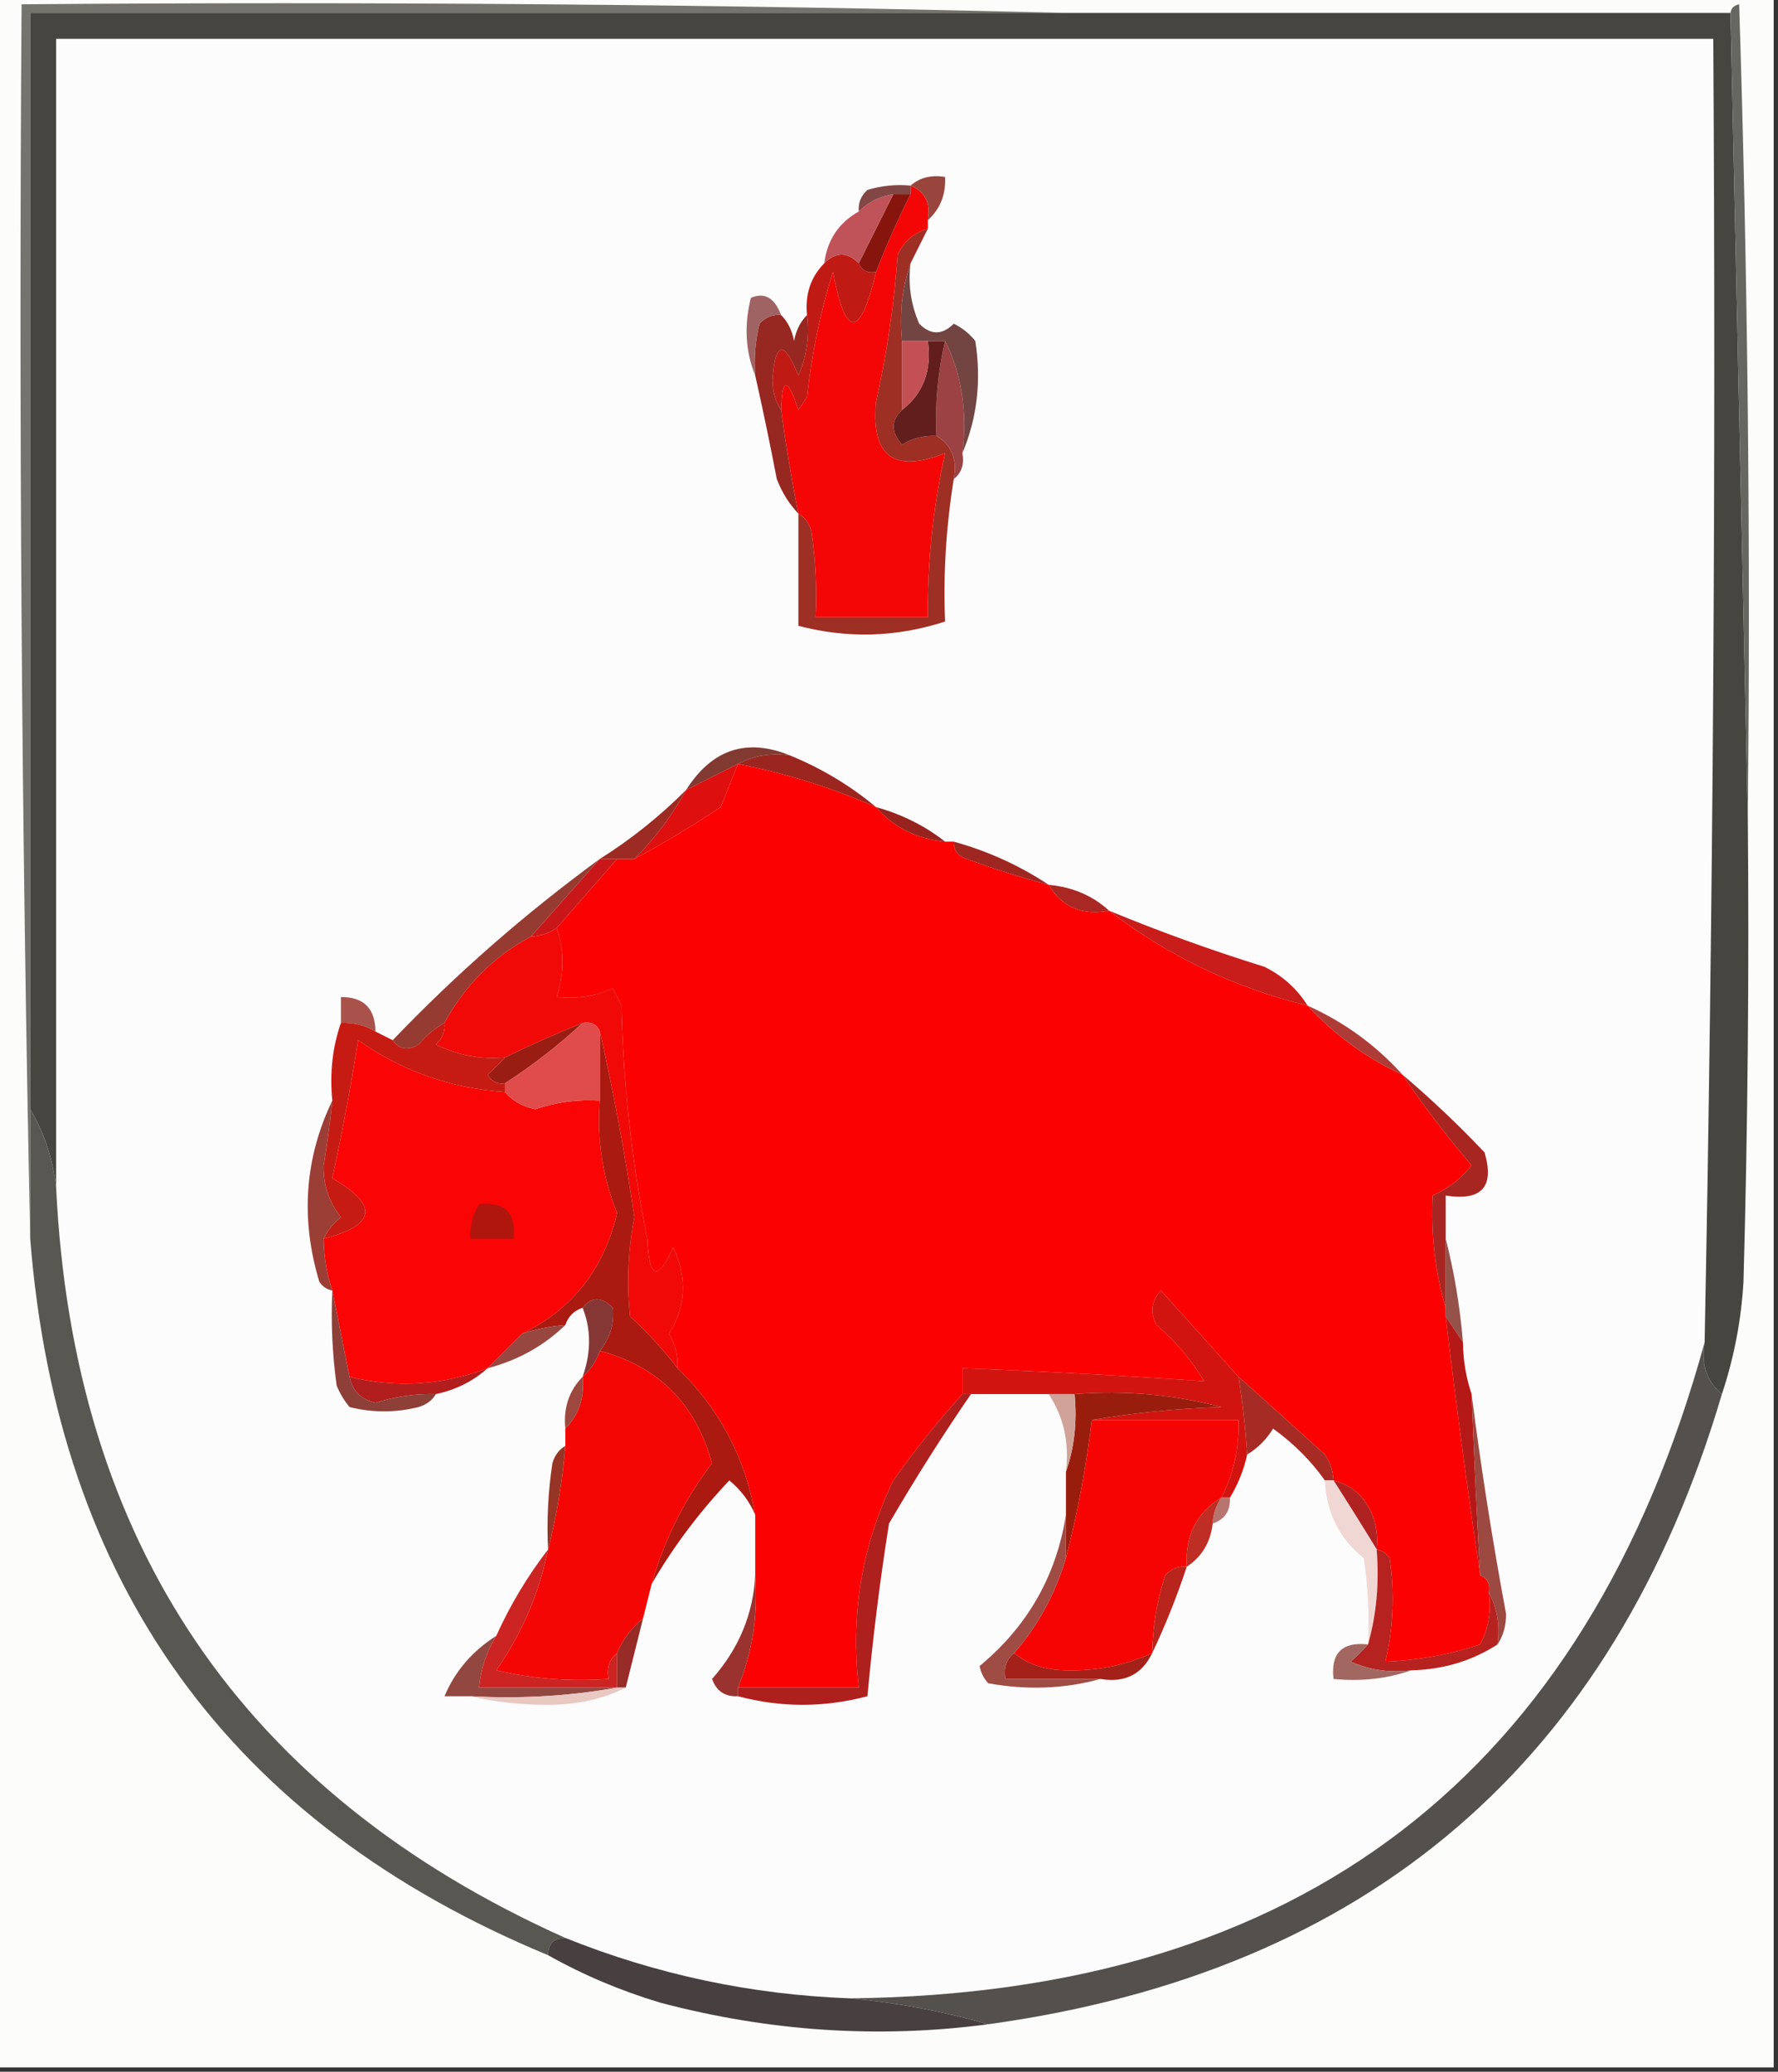 <?xml version="1.0" encoding="UTF-8"?>
<!DOCTYPE svg PUBLIC "-//W3C//DTD SVG 1.1//EN" "http://www.w3.org/Graphics/SVG/1.1/DTD/svg11.dtd">
<svg xmlns="http://www.w3.org/2000/svg" version="1.1" width="206px" height="240px" style="shape-rendering:geometricPrecision; text-rendering:geometricPrecision; image-rendering:optimizeQuality; fill-rule:evenodd; clip-rule:evenodd" xmlns:xlink="http://www.w3.org/1999/xlink">
<rect width="100%" height="100%" fill="#333333" stroke="none"/>
<g><path style="opacity:1" fill="#fcfcfa" d="M -0.5,-0.5 C 68.167,-0.5 136.833,-0.5 205.5,-0.5C 205.5,79.5 205.5,159.5 205.5,239.5C 136.833,239.5 68.167,239.5 -0.5,239.5C -0.5,159.5 -0.5,79.5 -0.5,-0.5 Z"/></g>
<g><path style="opacity:1" fill="#74736e" d="M 123.5,1.5 C 83.5,1.5 43.5,1.5 3.5,1.5C 3.5,43.833 3.5,86.167 3.5,128.5C 3.5,133.5 3.5,138.5 3.5,143.5C 2.501,96.003 2.168,48.336 2.5,0.5C 43.003,0.168 83.337,0.501 123.5,1.5 Z"/></g>
<g><path style="opacity:1" fill="#fdfcfc" d="M 197.5,155.5 C 183.722,205.587 150.722,230.92 98.5,231.5C 87.063,231.08 76.063,228.746 65.5,224.5C 28.118,207.742 8.451,178.742 6.5,137.5C 6.5,93.167 6.5,48.833 6.5,4.5C 70.5,4.5 134.5,4.5 198.5,4.5C 198.82,54.863 198.486,105.196 197.5,155.5 Z"/></g>
<g><path style="opacity:1" fill="#464540" d="M 123.5,1.5 C 149.167,1.5 174.833,1.5 200.5,1.5C 201.167,32.5 201.833,63.5 202.5,94.5C 202.667,112.503 202.5,130.503 202,148.5C 201.735,152.968 200.901,157.302 199.5,161.5C 197.72,160.01 197.054,158.01 197.5,155.5C 198.486,105.196 198.82,54.863 198.5,4.5C 134.5,4.5 70.5,4.5 6.5,4.5C 6.5,48.833 6.5,93.167 6.5,137.5C 6.11,134.203 5.11,131.203 3.5,128.5C 3.5,86.167 3.5,43.833 3.5,1.5C 43.5,1.5 83.5,1.5 123.5,1.5 Z"/></g>
<g><path style="opacity:1" fill="#9e2f24" d="M 107.5,26.5 C 106.833,27.833 106.167,29.167 105.5,30.5C 104.523,33.287 104.19,36.287 104.5,39.5C 104.5,42.167 104.5,44.833 104.5,47.5C 103.218,48.708 103.218,50.042 104.5,51.5C 105.736,50.754 107.07,50.421 108.5,50.5C 110.256,51.552 110.923,53.219 110.5,55.5C 109.605,61.093 109.272,66.593 109.5,72C 103.885,73.829 98.218,73.995 92.5,72.5C 92.5,68.167 92.5,63.833 92.5,59.5C 93.222,59.917 93.722,60.584 94,61.5C 94.498,64.817 94.665,68.15 94.5,71.5C 98.833,71.5 103.167,71.5 107.5,71.5C 107.443,65.067 108.11,58.734 109.5,52.5C 103.568,54.867 100.901,52.867 101.5,46.5C 102.767,40.895 103.601,35.229 104,29.5C 104.759,27.937 105.926,26.937 107.5,26.5 Z"/></g>
<g><path style="opacity:1" fill="#9c4244" d="M 109.5,39.5 C 111.43,43.373 112.097,47.706 111.5,52.5C 111.737,53.791 111.404,54.791 110.5,55.5C 110.923,53.219 110.256,51.552 108.5,50.5C 108.323,46.766 108.656,43.099 109.5,39.5 Z"/></g>
<g><path style="opacity:1" fill="#611e1c" d="M 107.5,39.5 C 108.167,39.5 108.833,39.5 109.5,39.5C 108.656,43.099 108.323,46.766 108.5,50.5C 107.07,50.421 105.736,50.754 104.5,51.5C 103.218,50.042 103.218,48.708 104.5,47.5C 106.977,45.584 107.977,42.917 107.5,39.5 Z"/></g>
<g><path style="opacity:1" fill="#f40606" d="M 105.5,21.5 C 107.176,22.183 107.843,23.517 107.5,25.5C 107.5,25.833 107.5,26.167 107.5,26.5C 105.926,26.937 104.759,27.937 104,29.5C 103.601,35.229 102.767,40.895 101.5,46.5C 100.901,52.867 103.568,54.867 109.5,52.5C 108.11,58.734 107.443,65.067 107.5,71.5C 103.167,71.5 98.833,71.5 94.5,71.5C 94.665,68.15 94.498,64.817 94,61.5C 93.722,60.584 93.222,59.917 92.5,59.5C 91.705,55.524 91.038,51.524 90.5,47.5C 90.596,43.689 91.262,43.689 92.5,47.5C 92.833,47 93.167,46.5 93.5,46C 94.03,41.051 95.03,36.218 96.5,31.5C 97.981,39.267 99.648,39.267 101.5,31.5C 102.684,28.427 104.017,25.427 105.5,22.5C 105.5,22.167 105.5,21.833 105.5,21.5 Z"/></g>
<g><path style="opacity:1" fill="#c25055" d="M 104.5,39.5 C 105.5,39.5 106.5,39.5 107.5,39.5C 107.977,42.917 106.977,45.584 104.5,47.5C 104.5,44.833 104.5,42.167 104.5,39.5 Z"/></g>
<g><path style="opacity:1" fill="#972721" d="M 90.5,36.5 C 91.268,37.263 91.768,38.263 92,39.5C 92.232,38.263 92.732,37.263 93.5,36.5C 93.808,38.924 93.474,41.257 92.5,43.5C 90.823,39.356 89.823,39.523 89.5,44C 89.514,45.385 89.848,46.551 90.5,47.5C 91.038,51.524 91.705,55.524 92.5,59.5C 91.442,58.4 90.608,57.066 90,55.5C 89.227,51.468 88.394,47.468 87.5,43.5C 87.338,41.473 87.504,39.473 88,37.5C 88.671,36.748 89.504,36.414 90.5,36.5 Z"/></g>
<g><path style="opacity:1" fill="#734542" d="M 105.5,30.5 C 105.192,32.924 105.526,35.257 106.5,37.5C 107.833,38.833 109.167,38.833 110.5,37.5C 111.478,37.977 112.311,38.643 113,39.5C 113.717,44.092 113.217,48.425 111.5,52.5C 112.097,47.706 111.43,43.373 109.5,39.5C 108.833,39.5 108.167,39.5 107.5,39.5C 106.5,39.5 105.5,39.5 104.5,39.5C 104.19,36.287 104.523,33.287 105.5,30.5 Z"/></g>
<g><path style="opacity:1" fill="#c01a14" d="M 99.5,30.5 C 99.842,31.338 100.508,31.672 101.5,31.5C 99.648,39.267 97.981,39.267 96.5,31.5C 95.03,36.218 94.03,41.051 93.5,46C 93.167,46.5 92.833,47 92.5,47.5C 91.262,43.689 90.596,43.689 90.5,47.5C 89.848,46.551 89.514,45.385 89.5,44C 89.823,39.523 90.823,39.356 92.5,43.5C 93.474,41.257 93.808,38.924 93.5,36.5C 93.259,34.102 93.926,32.102 95.5,30.5C 96.833,29.167 98.167,29.167 99.5,30.5 Z"/></g>
<g><path style="opacity:1" fill="#a06363" d="M 90.5,36.5 C 89.504,36.414 88.671,36.748 88,37.5C 87.504,39.473 87.338,41.473 87.5,43.5C 86.362,40.697 86.195,37.697 87,34.5C 88.579,33.828 89.746,34.495 90.5,36.5 Z"/></g>
<g><path style="opacity:1" fill="#86150e" d="M 103.5,22.5 C 104.167,22.5 104.833,22.5 105.5,22.5C 104.017,25.427 102.684,28.427 101.5,31.5C 100.508,31.672 99.842,31.338 99.5,30.5C 100.833,27.833 102.167,25.167 103.5,22.5 Z"/></g>
<g><path style="opacity:1" fill="#bf5359" d="M 103.5,22.5 C 102.167,25.167 100.833,27.833 99.5,30.5C 98.167,29.167 96.833,29.167 95.5,30.5C 95.845,27.802 97.178,25.802 99.5,24.5C 100.605,23.399 101.938,22.733 103.5,22.5 Z"/></g>
<g><path style="opacity:1" fill="#98463d" d="M 105.5,21.5 C 106.568,20.566 107.901,20.232 109.5,20.5C 109.598,22.553 108.931,24.22 107.5,25.5C 107.843,23.517 107.176,22.183 105.5,21.5 Z"/></g>
<g><path style="opacity:1" fill="#824745" d="M 105.5,21.5 C 105.5,21.833 105.5,22.167 105.5,22.5C 104.833,22.5 104.167,22.5 103.5,22.5C 101.938,22.733 100.605,23.399 99.5,24.5C 99.414,23.504 99.748,22.671 100.5,22C 102.134,21.506 103.801,21.34 105.5,21.5 Z"/></g>
<g><path style="opacity:1" fill="#666761" d="M 200.5,1.5 C 200.56,0.957 200.893,0.624 201.5,0.5C 202.5,31.826 202.833,63.16 202.5,94.5C 201.833,63.5 201.167,32.5 200.5,1.5 Z"/></g>
<g><path style="opacity:1" fill="#813a32" d="M 91.5,87.5 C 89.265,87.205 87.265,87.539 85.5,88.5C 83.5,89.5 81.5,90.5 79.5,91.5C 82.486,86.801 86.486,85.468 91.5,87.5 Z"/></g>
<g><path style="opacity:1" fill="#de0f0f" d="M 85.5,88.5 C 84.841,90.138 84.174,91.805 83.5,93.5C 80.193,95.696 76.859,97.696 73.5,99.5C 75.909,97.098 77.909,94.431 79.5,91.5C 81.5,90.5 83.5,89.5 85.5,88.5 Z"/></g>
<g><path style="opacity:1" fill="#9b2620" d="M 85.5,88.5 C 87.265,87.539 89.265,87.205 91.5,87.5C 95.168,88.998 98.501,90.998 101.5,93.5C 96.327,91.243 90.993,89.576 85.5,88.5 Z"/></g>
<g><path style="opacity:1" fill="#fb0102" d="M 85.5,88.5 C 90.993,89.576 96.327,91.243 101.5,93.5C 103.507,95.837 106.173,97.171 109.5,97.5C 109.833,97.5 110.167,97.5 110.5,97.5C 110.47,98.497 110.97,99.164 112,99.5C 115.147,100.662 118.314,101.662 121.5,102.5C 123.036,105.092 125.369,106.092 128.5,105.5C 135.275,110.722 142.942,114.388 151.5,116.5C 154.627,119.898 158.293,122.565 162.5,124.5C 164.941,128.116 167.607,131.616 170.5,135C 169.303,136.52 167.803,137.687 166,138.5C 165.774,143.022 166.274,147.355 167.5,151.5C 167.5,151.833 167.5,152.167 167.5,152.5C 168.685,162.57 170.019,172.57 171.5,182.5C 172.338,182.842 172.672,183.508 172.5,184.5C 172.799,186.604 172.466,188.604 171.5,190.5C 167.928,191.681 164.262,192.348 160.5,192.5C 161.44,188.537 161.607,184.537 161,180.5C 160.617,179.944 160.117,179.611 159.5,179.5C 159.657,178.127 159.49,176.793 159,175.5C 158.124,173.365 156.624,172.031 154.5,171.5C 154.461,170.417 154.127,169.417 153.5,168.5C 150.075,165.399 146.742,162.399 143.5,159.5C 140.537,156.2 137.537,152.867 134.5,149.5C 133.386,150.723 133.219,152.056 134,153.5C 136.209,155.373 138.042,157.54 139.5,160C 130.273,159.366 120.94,158.866 111.5,158.5C 111.5,159.5 111.5,160.5 111.5,161.5C 108.659,164.654 105.993,167.988 103.5,171.5C 99.855,179.049 98.522,187.049 99.5,195.5C 94.833,195.5 90.167,195.5 85.5,195.5C 87.18,191.412 87.847,187.079 87.5,182.5C 87.5,180.167 87.5,177.833 87.5,175.5C 86.353,168.875 83.353,163.208 78.5,158.5C 78.579,157.07 78.246,155.736 77.5,154.5C 79.485,151.366 79.651,148.032 78,144.5C 76.197,148.512 75.197,148.178 75,143.5C 73.207,134.631 72.207,125.631 72,116.5C 71.667,115.833 71.333,115.167 71,114.5C 68.959,115.423 66.793,115.756 64.5,115.5C 65.371,112.728 65.371,110.062 64.5,107.5C 66.833,104.833 69.167,102.167 71.5,99.5C 72.167,99.5 72.833,99.5 73.5,99.5C 76.859,97.696 80.193,95.696 83.5,93.5C 84.174,91.805 84.841,90.138 85.5,88.5 Z"/></g>
<g><path style="opacity:1" fill="#97231f" d="M 101.5,93.5 C 104.485,94.326 107.151,95.659 109.5,97.5C 106.173,97.171 103.507,95.837 101.5,93.5 Z"/></g>
<g><path style="opacity:1" fill="#9b2b23" d="M 79.5,91.5 C 77.909,94.431 75.909,97.098 73.5,99.5C 72.833,99.5 72.167,99.5 71.5,99.5C 70.833,99.5 70.167,99.5 69.5,99.5C 73.097,97.244 76.431,94.577 79.5,91.5 Z"/></g>
<g><path style="opacity:1" fill="#9e2721" d="M 110.5,97.5 C 114.45,98.592 118.117,100.259 121.5,102.5C 118.314,101.662 115.147,100.662 112,99.5C 110.97,99.164 110.47,98.497 110.5,97.5 Z"/></g>
<g><path style="opacity:1" fill="#c91719" d="M 69.5,99.5 C 70.167,99.5 70.833,99.5 71.5,99.5C 69.167,102.167 66.833,104.833 64.5,107.5C 63.609,108.11 62.609,108.443 61.5,108.5C 64.167,105.5 66.833,102.5 69.5,99.5 Z"/></g>
<g><path style="opacity:1" fill="#a92824" d="M 121.5,102.5 C 124.272,102.759 126.605,103.759 128.5,105.5C 125.369,106.092 123.036,105.092 121.5,102.5 Z"/></g>
<g><path style="opacity:1" fill="#963b32" d="M 69.5,99.5 C 66.833,102.5 64.167,105.5 61.5,108.5C 57.188,110.812 53.855,114.145 51.5,118.5C 50.373,119.122 49.373,119.955 48.5,121C 47.251,121.74 46.251,121.573 45.5,120.5C 52.857,112.813 60.857,105.813 69.5,99.5 Z"/></g>
<g><path style="opacity:1" fill="#f00907" d="M 64.5,107.5 C 65.371,110.062 65.371,112.728 64.5,115.5C 66.793,115.756 68.959,115.423 71,114.5C 71.333,115.167 71.667,115.833 72,116.5C 72.207,125.631 73.207,134.631 75,143.5C 75.197,148.178 76.197,148.512 78,144.5C 79.651,148.032 79.485,151.366 77.5,154.5C 78.246,155.736 78.579,157.07 78.5,158.5C 76.901,156.396 75.068,154.396 73,152.5C 72.594,148.66 72.761,144.827 73.5,141C 72.404,133.603 71.07,126.437 69.5,119.5C 69.158,118.662 68.492,118.328 67.5,118.5C 64.517,119.697 61.517,121.03 58.5,122.5C 55.68,122.752 53.014,122.252 50.5,121C 51.252,120.329 51.586,119.496 51.5,118.5C 53.855,114.145 57.188,110.812 61.5,108.5C 62.609,108.443 63.609,108.11 64.5,107.5 Z"/></g>
<g><path style="opacity:1" fill="#c81d1b" d="M 128.5,105.5 C 134.361,107.925 140.361,110.091 146.5,112C 148.618,113.049 150.284,114.549 151.5,116.5C 142.942,114.388 135.275,110.722 128.5,105.5 Z"/></g>
<g><path style="opacity:1" fill="#a8524b" d="M 43.5,119.5 C 42.292,118.766 40.959,118.433 39.5,118.5C 39.5,117.5 39.5,116.5 39.5,115.5C 42.142,115.488 43.475,116.821 43.5,119.5 Z"/></g>
<g><path style="opacity:1" fill="#ad3c37" d="M 151.5,116.5 C 155.732,118.4 159.399,121.067 162.5,124.5C 158.293,122.565 154.627,119.898 151.5,116.5 Z"/></g>
<g><path style="opacity:1" fill="#9a1d13" d="M 67.5,118.5 C 64.769,121.05 61.769,123.383 58.5,125.5C 57.624,125.631 56.957,125.298 56.5,124.5C 57.243,123.818 57.909,123.151 58.5,122.5C 61.517,121.03 64.517,119.697 67.5,118.5 Z"/></g>
<g><path style="opacity:1" fill="#f90505" d="M 58.5,126.5 C 59.374,127.525 60.541,128.192 62,128.5C 64.434,127.678 66.934,127.344 69.5,127.5C 69.152,132.065 69.819,136.399 71.5,140.5C 70.005,146.982 66.338,151.649 60.5,154.5C 59.167,155.833 57.833,157.167 56.5,158.5C 51.249,160.491 45.916,160.824 40.5,159.5C 39.833,156.167 39.167,152.833 38.5,149.5C 37.85,147.565 37.517,145.565 37.5,143.5C 43.581,141.932 43.914,139.599 38.5,136.5C 39.645,131.205 40.645,125.872 41.5,120.5C 46.558,124.076 52.225,126.076 58.5,126.5 Z"/></g>
<g><path style="opacity:1" fill="#e04b4c" d="M 67.5,118.5 C 68.492,118.328 69.158,118.662 69.5,119.5C 69.5,122.167 69.5,124.833 69.5,127.5C 66.934,127.344 64.434,127.678 62,128.5C 60.541,128.192 59.374,127.525 58.5,126.5C 58.5,126.167 58.5,125.833 58.5,125.5C 61.769,123.383 64.769,121.05 67.5,118.5 Z"/></g>
<g><path style="opacity:1" fill="#aa1a10" d="M 69.5,119.5 C 71.07,126.437 72.404,133.603 73.5,141C 72.761,144.827 72.594,148.66 73,152.5C 75.068,154.396 76.901,156.396 78.5,158.5C 83.353,163.208 86.353,168.875 87.5,175.5C 86.859,173.958 85.859,172.624 84.5,171.5C 80.993,175.21 77.993,179.21 75.5,183.5C 76.959,178.38 79.292,173.714 82.5,169.5C 80.583,162.604 76.25,158.27 69.5,156.5C 70.682,154.997 71.182,153.33 71,151.5C 69.708,150.209 68.542,150.209 67.5,151.5C 66.5,151.833 65.833,152.5 65.5,153.5C 63.784,153.629 62.117,153.962 60.5,154.5C 66.338,151.649 70.005,146.982 71.5,140.5C 69.819,136.399 69.152,132.065 69.5,127.5C 69.5,124.833 69.5,122.167 69.5,119.5 Z"/></g>
<g><path style="opacity:1" fill="#c61b13" d="M 39.5,118.5 C 40.959,118.433 42.292,118.766 43.5,119.5C 44.167,119.833 44.833,120.167 45.5,120.5C 46.251,121.573 47.251,121.74 48.5,121C 49.373,119.955 50.373,119.122 51.5,118.5C 51.586,119.496 51.252,120.329 50.5,121C 53.014,122.252 55.68,122.752 58.5,122.5C 57.909,123.151 57.243,123.818 56.5,124.5C 56.957,125.298 57.624,125.631 58.5,125.5C 58.5,125.833 58.5,126.167 58.5,126.5C 52.225,126.076 46.558,124.076 41.5,120.5C 40.645,125.872 39.645,131.205 38.5,136.5C 43.914,139.599 43.581,141.932 37.5,143.5C 37.953,142.542 38.62,141.708 39.5,141C 38.106,139.261 37.439,137.261 37.5,135C 37.917,132.502 38.251,130.002 38.5,127.5C 38.19,124.287 38.523,121.287 39.5,118.5 Z"/></g>
<g><path style="opacity:1" fill="#a82622" d="M 162.5,124.5 C 165.797,127.296 168.964,130.296 172,133.5C 173.177,137.492 171.677,139.158 167.5,138.5C 167.5,140.167 167.5,141.833 167.5,143.5C 167.5,146.167 167.5,148.833 167.5,151.5C 166.274,147.355 165.774,143.022 166,138.5C 167.803,137.687 169.303,136.52 170.5,135C 167.607,131.616 164.941,128.116 162.5,124.5 Z"/></g>
<g><path style="opacity:1" fill="#9b3e36" d="M 38.5,127.5 C 38.251,130.002 37.917,132.502 37.5,135C 37.439,137.261 38.106,139.261 39.5,141C 38.62,141.708 37.953,142.542 37.5,143.5C 37.517,145.565 37.85,147.565 38.5,149.5C 37.883,149.389 37.383,149.056 37,148.5C 34.795,141.188 35.295,134.188 38.5,127.5 Z"/></g>
<g><path style="opacity:1" fill="#af160d" d="M 55.5,139.5 C 58.5,139.167 59.833,140.5 59.5,143.5C 57.833,143.5 56.167,143.5 54.5,143.5C 54.433,142.041 54.766,140.708 55.5,139.5 Z"/></g>
<g><path style="opacity:1" fill="#853736" d="M 67.5,151.5 C 68.542,150.209 69.708,150.209 71,151.5C 71.182,153.33 70.682,154.997 69.5,156.5C 69.068,157.71 68.401,158.71 67.5,159.5C 68.497,156.672 68.497,154.005 67.5,151.5 Z"/></g>
<g><path style="opacity:1" fill="#95524a" d="M 167.5,143.5 C 168.482,147.316 169.149,151.316 169.5,155.5C 168.833,154.5 168.167,153.5 167.5,152.5C 167.5,152.167 167.5,151.833 167.5,151.5C 167.5,148.833 167.5,146.167 167.5,143.5 Z"/></g>
<g><path style="opacity:1" fill="#97473f" d="M 65.5,153.5 C 62.992,155.924 59.992,157.59 56.5,158.5C 57.833,157.167 59.167,155.833 60.5,154.5C 62.117,153.962 63.784,153.629 65.5,153.5 Z"/></g>
<g><path style="opacity:1" fill="#f40605" d="M 69.5,156.5 C 76.25,158.27 80.583,162.604 82.5,169.5C 79.292,173.714 76.959,178.38 75.5,183.5C 75.167,184.833 74.833,186.167 74.5,187.5C 73.143,188.59 72.143,189.924 71.5,191.5C 70.596,192.209 70.263,193.209 70.5,194.5C 66.116,194.826 61.783,194.492 57.5,193.5C 60.487,189.189 62.487,184.522 63.5,179.5C 64.482,175.684 65.149,171.684 65.5,167.5C 65.5,166.833 65.5,166.167 65.5,165.5C 67.074,163.898 67.741,161.898 67.5,159.5C 68.401,158.71 69.068,157.71 69.5,156.5 Z"/></g>
<g><path style="opacity:1" fill="#d21410" d="M 143.5,159.5 C 143.963,162.482 144.296,165.482 144.5,168.5C 144.107,170.284 143.441,171.95 142.5,173.5C 142.167,173.5 141.833,173.5 141.5,173.5C 142.92,170.739 143.587,167.739 143.5,164.5C 137.833,164.5 132.167,164.5 126.5,164.5C 131.316,163.674 136.316,163.174 141.5,163C 136.019,161.551 130.352,161.051 124.5,161.5C 123.5,161.5 122.5,161.5 121.5,161.5C 118.5,161.5 115.5,161.5 112.5,161.5C 112.167,161.5 111.833,161.5 111.5,161.5C 111.5,160.5 111.5,159.5 111.5,158.5C 120.94,158.866 130.273,159.366 139.5,160C 138.042,157.54 136.209,155.373 134,153.5C 133.219,152.056 133.386,150.723 134.5,149.5C 137.537,152.867 140.537,156.2 143.5,159.5 Z"/></g>
<g><path style="opacity:1" fill="#b21d1d" d="M 56.5,158.5 C 54.819,160.008 52.819,161.008 50.5,161.5C 48.115,161.443 45.782,161.777 43.5,162.5C 41.825,162.132 40.825,161.132 40.5,159.5C 45.916,160.824 51.249,160.491 56.5,158.5 Z"/></g>
<g><path style="opacity:1" fill="#8d3f38" d="M 38.5,149.5 C 39.167,152.833 39.833,156.167 40.5,159.5C 40.825,161.132 41.825,162.132 43.5,162.5C 45.782,161.777 48.115,161.443 50.5,161.5C 50.083,162.222 49.416,162.722 48.5,163C 45.833,163.667 43.167,163.667 40.5,163C 39.874,162.25 39.374,161.416 39,160.5C 38.501,156.848 38.335,153.182 38.5,149.5 Z"/></g>
<g><path style="opacity:1" fill="#991d0d" d="M 124.5,161.5 C 130.352,161.051 136.019,161.551 141.5,163C 136.316,163.174 131.316,163.674 126.5,164.5C 125.858,169.893 124.858,175.226 123.5,180.5C 123.5,178.833 123.5,177.167 123.5,175.5C 123.5,173.833 123.5,172.167 123.5,170.5C 124.477,167.713 124.81,164.713 124.5,161.5 Z"/></g>
<g><path style="opacity:1" fill="#9c483e" d="M 67.5,159.5 C 67.741,161.898 67.074,163.898 65.5,165.5C 65.259,163.102 65.926,161.102 67.5,159.5 Z"/></g>
<g><path style="opacity:1" fill="#f60404" d="M 126.5,164.5 C 132.167,164.5 137.833,164.5 143.5,164.5C 143.587,167.739 142.92,170.739 141.5,173.5C 138.625,175.249 137.292,177.915 137.5,181.5C 136.504,181.414 135.671,181.748 135,182.5C 134.047,185.432 133.547,188.432 133.5,191.5C 130.357,192.933 127.024,193.599 123.5,193.5C 121.048,193.461 119.048,192.794 117.5,191.5C 120.244,188.354 122.244,184.687 123.5,180.5C 124.858,175.226 125.858,169.893 126.5,164.5 Z"/></g>
<g><path style="opacity:1" fill="#a62b24" d="M 143.5,159.5 C 146.742,162.399 150.075,165.399 153.5,168.5C 154.127,169.417 154.461,170.417 154.5,171.5C 154.167,171.5 153.833,171.5 153.5,171.5C 151.882,169.215 149.882,167.215 147.5,165.5C 146.712,166.77 145.712,167.77 144.5,168.5C 144.296,165.482 143.963,162.482 143.5,159.5 Z"/></g>
<g><path style="opacity:1" fill="#d1a398" d="M 121.5,161.5 C 122.5,161.5 123.5,161.5 124.5,161.5C 124.81,164.713 124.477,167.713 123.5,170.5C 123.909,167.145 123.242,164.145 121.5,161.5 Z"/></g>
<g><path style="opacity:1" fill="#b02221" d="M 154.5,171.5 C 156.624,172.031 158.124,173.365 159,175.5C 159.49,176.793 159.657,178.127 159.5,179.5C 157.899,176.876 156.232,174.21 154.5,171.5 Z"/></g>
<g><path style="opacity:1" fill="#963425" d="M 65.5,167.5 C 65.149,171.684 64.482,175.684 63.5,179.5C 63.335,176.15 63.502,172.817 64,169.5C 64.278,168.584 64.778,167.918 65.5,167.5 Z"/></g>
<g><path style="opacity:1" fill="#585751" d="M 3.5,128.5 C 5.11,131.203 6.11,134.203 6.5,137.5C 8.451,178.742 28.118,207.742 65.5,224.5C 64.167,224.5 63.5,225.167 63.5,226.5C 26.669,211.227 6.669,183.56 3.5,143.5C 3.5,138.5 3.5,133.5 3.5,128.5 Z"/></g>
<g><path style="opacity:1" fill="#b8756f" d="M 141.5,173.5 C 141.833,173.5 142.167,173.5 142.5,173.5C 142.573,175.027 141.906,176.027 140.5,176.5C 140.557,175.391 140.89,174.391 141.5,173.5 Z"/></g>
<g><path style="opacity:1" fill="#f1d7d3" d="M 153.5,171.5 C 153.833,171.5 154.167,171.5 154.5,171.5C 156.232,174.21 157.899,176.876 159.5,179.5C 159.815,183.371 159.482,187.038 158.5,190.5C 158.665,187.15 158.498,183.817 158,180.5C 155.171,178.232 153.671,175.232 153.5,171.5 Z"/></g>
<g><path style="opacity:1" fill="#b41917" d="M 167.5,152.5 C 168.167,153.5 168.833,154.5 169.5,155.5C 169.517,157.565 169.85,159.565 170.5,161.5C 170.773,168.504 171.106,175.504 171.5,182.5C 170.019,172.57 168.685,162.57 167.5,152.5 Z"/></g>
<g><path style="opacity:1" fill="#be2e25" d="M 141.5,173.5 C 140.89,174.391 140.557,175.391 140.5,176.5C 140.25,178.674 139.25,180.341 137.5,181.5C 137.292,177.915 138.625,175.249 141.5,173.5 Z"/></g>
<g><path style="opacity:1" fill="#9b4941" d="M 170.5,161.5 C 171.57,169.91 172.903,178.41 174.5,187C 174.486,188.385 174.152,189.551 173.5,190.5C 173.795,188.265 173.461,186.265 172.5,184.5C 172.672,183.508 172.338,182.842 171.5,182.5C 171.106,175.504 170.773,168.504 170.5,161.5 Z"/></g>
<g><path style="opacity:1" fill="#b7251d" d="M 137.5,181.5 C 136.342,184.989 135.009,188.322 133.5,191.5C 133.547,188.432 134.047,185.432 135,182.5C 135.671,181.748 136.504,181.414 137.5,181.5 Z"/></g>
<g><path style="opacity:1" fill="#b5221f" d="M 159.5,179.5 C 160.117,179.611 160.617,179.944 161,180.5C 161.607,184.537 161.44,188.537 160.5,192.5C 164.262,192.348 167.928,191.681 171.5,190.5C 172.466,188.604 172.799,186.604 172.5,184.5C 173.461,186.265 173.795,188.265 173.5,190.5C 170.548,192.41 167.214,193.41 163.5,193.5C 161.076,193.808 158.743,193.474 156.5,192.5C 157.243,191.818 157.909,191.151 158.5,190.5C 159.482,187.038 159.815,183.371 159.5,179.5 Z"/></g>
<g><path style="opacity:1" fill="#9a332f" d="M 87.5,182.5 C 87.847,187.079 87.18,191.412 85.5,195.5C 85.5,195.833 85.5,196.167 85.5,196.5C 84.005,196.585 83.005,195.919 82.5,194.5C 85.598,190.997 87.264,186.997 87.5,182.5 Z"/></g>
<g><path style="opacity:1" fill="#ae201e" d="M 111.5,161.5 C 111.833,161.5 112.167,161.5 112.5,161.5C 109.162,166.349 105.996,171.349 103,176.5C 101.952,183.115 101.119,189.782 100.5,196.5C 95.47,197.829 90.47,197.829 85.5,196.5C 85.5,196.167 85.5,195.833 85.5,195.5C 90.167,195.5 94.833,195.5 99.5,195.5C 98.522,187.049 99.855,179.049 103.5,171.5C 105.993,167.988 108.659,164.654 111.5,161.5 Z"/></g>
<g><path style="opacity:1" fill="#924740" d="M 57.5,189.5 C 56.37,191.315 55.704,193.315 55.5,195.5C 60.833,195.5 66.167,195.5 71.5,195.5C 66.025,196.489 60.358,196.822 54.5,196.5C 53.5,196.5 52.5,196.5 51.5,196.5C 52.71,193.613 54.71,191.28 57.5,189.5 Z"/></g>
<g><path style="opacity:1" fill="#962b28" d="M 74.5,187.5 C 73.833,190.167 73.167,192.833 72.5,195.5C 72.167,195.5 71.833,195.5 71.5,195.5C 71.5,194.167 71.5,192.833 71.5,191.5C 72.143,189.924 73.143,188.59 74.5,187.5 Z"/></g>
<g><path style="opacity:1" fill="#a32118" d="M 117.5,191.5 C 119.048,192.794 121.048,193.461 123.5,193.5C 127.024,193.599 130.357,192.933 133.5,191.5C 132.313,193.975 130.313,194.975 127.5,194.5C 123.833,194.5 120.167,194.5 116.5,194.5C 116.263,193.209 116.596,192.209 117.5,191.5 Z"/></g>
<g><path style="opacity:1" fill="#a26761" d="M 158.5,190.5 C 157.909,191.151 157.243,191.818 156.5,192.5C 158.743,193.474 161.076,193.808 163.5,193.5C 160.713,194.477 157.713,194.81 154.5,194.5C 154.167,191.5 155.5,190.167 158.5,190.5 Z"/></g>
<g><path style="opacity:1" fill="#cb2422" d="M 63.5,179.5 C 62.487,184.522 60.487,189.189 57.5,193.5C 61.783,194.492 66.116,194.826 70.5,194.5C 70.263,193.209 70.596,192.209 71.5,191.5C 71.5,192.833 71.5,194.167 71.5,195.5C 66.167,195.5 60.833,195.5 55.5,195.5C 55.704,193.315 56.37,191.315 57.5,189.5C 59.142,185.879 61.142,182.546 63.5,179.5 Z"/></g>
<g><path style="opacity:1" fill="#9f4c45" d="M 123.5,175.5 C 123.5,177.167 123.5,178.833 123.5,180.5C 122.244,184.687 120.244,188.354 117.5,191.5C 116.596,192.209 116.263,193.209 116.5,194.5C 120.167,194.5 123.833,194.5 127.5,194.5C 123.354,195.647 119.02,195.814 114.5,195C 113.978,194.439 113.645,193.772 113.5,193C 119.046,188.406 122.379,182.573 123.5,175.5 Z"/></g>
<g><path style="opacity:1" fill="#54504d" d="M 197.5,155.5 C 197.054,158.01 197.72,160.01 199.5,161.5C 186.914,204.081 158.581,228.414 114.5,234.5C 109.265,232.994 103.932,231.994 98.5,231.5C 150.722,230.92 183.722,205.587 197.5,155.5 Z"/></g>
<g><path style="opacity:1" fill="#e9c8c2" d="M 71.5,195.5 C 71.833,195.5 72.167,195.5 72.5,195.5C 69.913,196.816 66.913,197.483 63.5,197.5C 60.314,197.498 57.314,197.165 54.5,196.5C 60.358,196.822 66.025,196.489 71.5,195.5 Z"/></g>
<g><path style="opacity:1" fill="#483f41" d="M 65.5,224.5 C 76.063,228.746 87.063,231.08 98.5,231.5C 103.932,231.994 109.265,232.994 114.5,234.5C 101.827,236.178 89.16,235.345 76.5,232C 71.869,230.608 67.536,228.775 63.5,226.5C 63.5,225.167 64.167,224.5 65.5,224.5 Z"/></g>
</svg>
